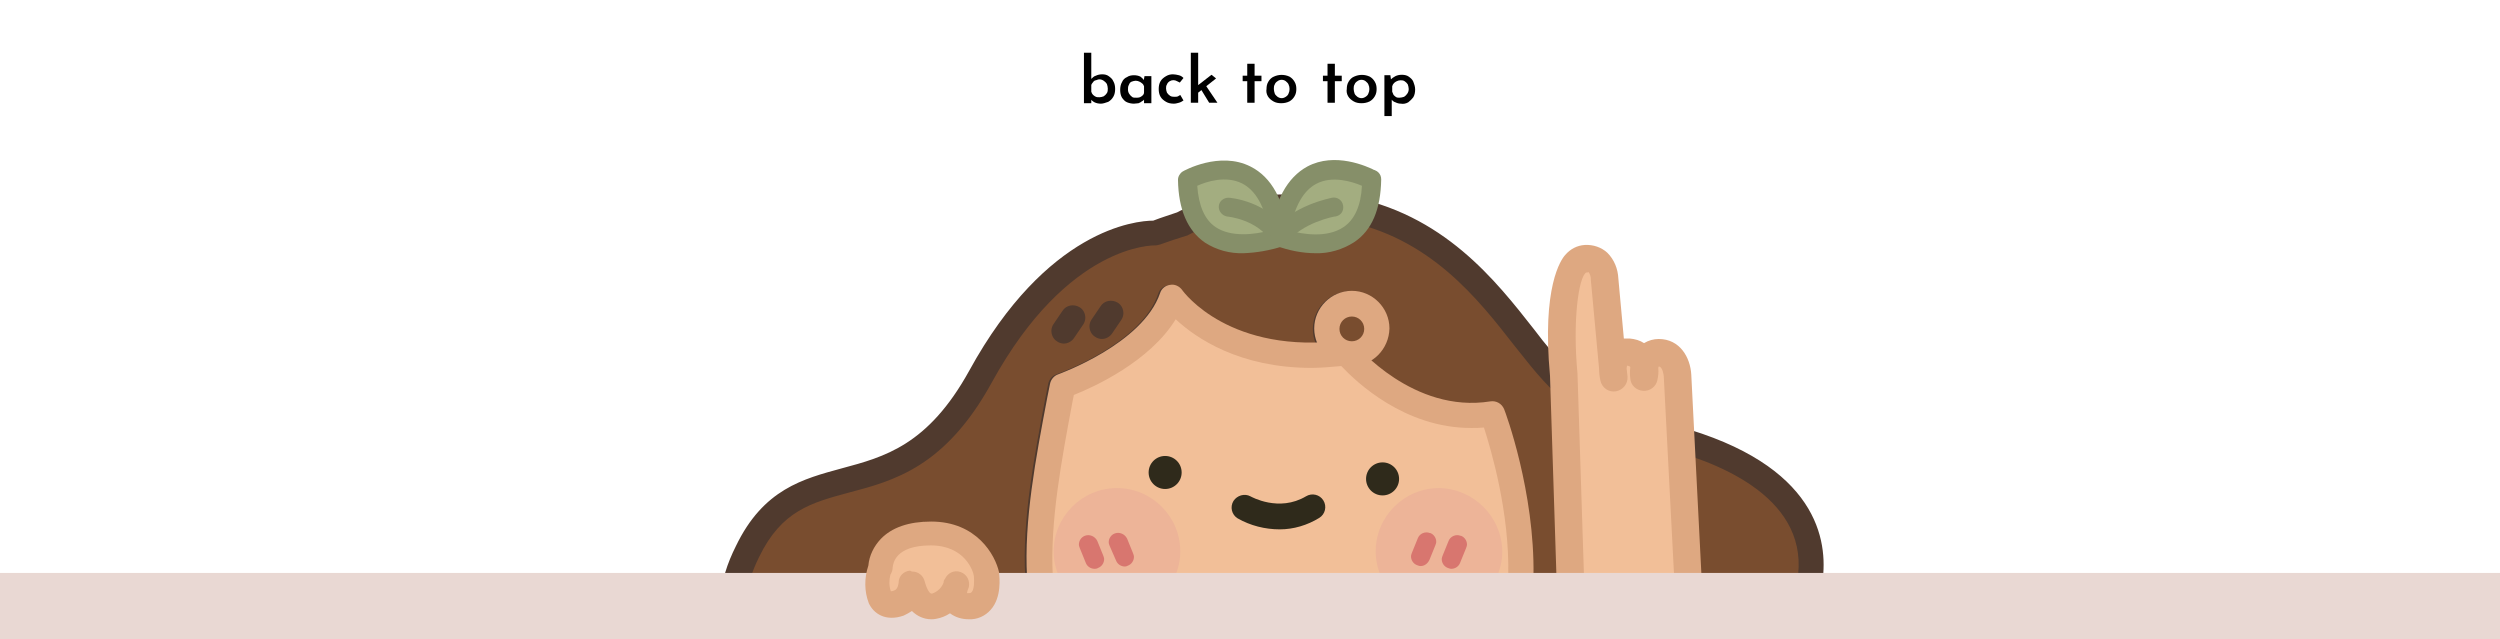 <?xml version="1.0" encoding="utf-8"?>
<!-- Generator: Adobe Illustrator 26.0.1, SVG Export Plug-In . SVG Version: 6.00 Build 0)  -->
<svg version="1.1" id="Layer_1" xmlns="http://www.w3.org/2000/svg" xmlns:xlink="http://www.w3.org/1999/xlink" x="0px" y="0px"
	 viewBox="0 0 545 139.4" style="enable-background:new 0 0 545 139.4;" xml:space="preserve">
<style type="text/css">
	.st0{fill:#794D2F;}
	.st1{fill:#503A2E;}
	.st2{fill:#F2BF98;}
	.st3{fill:#DEA881;}
	.st4{fill:#EDB498;}
	.st5{fill:#2F2A1B;}
	.st6{fill:#A3AD80;}
	.st7{fill:#868F69;}
	.st8{fill:#D8766F;}
	.st9{fill:#E9D8D3;}
</style>
<path class="st0" d="M226.6,125.6c-0.7-12.9,2.3-27.4,4.9-41.4c0,0,19.7-6.8,23.9-19.3c0,0,11,15.5,38,12.2c0,0,13.3,16.3,31.8,13.3
	c0,0,6.5,17.3,6.2,35.3 M394.7,125.6c0.9-8.5-2.4-23.4-32.7-30.8c-9.5-2.3-13.5-3.7-20.5-10.5c-2-1.9-3.9-4-5.6-6.2
	c-8.5-10.4-19.5-28.5-42.8-32.7c-15.2-0.8-29.4,0-35.3,3.4c-1.9,0.6-3.9,1.2-5.8,2c0,0-20.3-1.2-38.2,31.3s-39.2,13.9-51,38.2
	c-0.9,1.7-1.6,3.5-2.1,5.4 M294.7,66.2c3,0,5.4,2.4,5.4,5.4c0,3-2.4,5.4-5.4,5.4c-3,0-5.4-2.4-5.4-5.4c0,0,0,0,0,0
	C289.2,68.6,291.6,66.2,294.7,66.2C294.6,66.2,294.6,66.2,294.7,66.2z M242,68.3l-1.9,2.8L242,68.3z M233.8,69.3l-1.9,2.8
	L233.8,69.3z"/>
<path class="st1" d="M331.2,128.4L331.2,128.4c-1.5,0-2.8-1.3-2.8-2.8c0.3-13.8-3.7-27.3-5.3-32.3c-15.9,1.4-27.6-9.7-31.1-13.4
	c-2.2,0.2-4.4,0.3-6.4,0.3c-15.8,0-25.3-6.5-29.7-10.5c-5.6,9.2-17.9,14.8-22.3,16.5l-0.3,1.5c-2.4,12.8-4.9,26.1-4.3,37.8
	c0.1,1.5-1.1,2.8-2.6,2.9c-1.5,0.1-2.8-1.1-2.9-2.6c-0.7-12.3,1.9-25.9,4.4-39.1l0.6-3c0.2-1,0.9-1.8,1.8-2.1
	c0.2-0.1,18.5-6.5,22.2-17.6c0.3-1,1.2-1.7,2.2-1.8c1-0.2,2,0.3,2.6,1.1c0.4,0.5,8.9,12,29.5,11.5c-0.4-1-0.6-2-0.6-3.1
	c0-4.5,3.7-8.2,8.2-8.2c4.5,0,8.2,3.7,8.2,8.2c0,2.9-1.6,5.6-4.1,7.1c4.8,4.3,14.3,10.8,25.9,8.9c1.3-0.2,2.5,0.5,3,1.7
	c0.3,0.7,6.7,18,6.4,36.4c0.1,1.4-1,2.5-2.3,2.6C331.4,128.4,331.3,128.4,331.2,128.4z M294.7,69c-1.5,0-2.7,1.2-2.7,2.7
	s1.2,2.7,2.7,2.7c1.5,0,2.7-1.2,2.7-2.7C297.4,70.2,296.2,69,294.7,69C294.7,69,294.7,69,294.7,69z M160.7,128.4
	c-0.3,0-0.5,0-0.8-0.1c-1.4-0.5-2.2-2-1.8-3.5c0.6-2,1.4-3.9,2.3-5.7c6-12.5,14.7-14.7,23.1-17c9.3-2.5,18.8-5,27.8-21.3
	c16.9-30.8,36.3-32.7,40.1-32.7c1.8-0.7,3.5-1.2,5.2-1.8c8.2-4.5,26.4-4.2,36.6-3.6h0.3c21.2,3.8,32.6,18.5,41,29.2
	c1.2,1.6,2.4,3.1,3.5,4.4c1.7,2.1,3.5,4.1,5.4,6c6.5,6.4,10,7.6,19.2,9.8c32.6,7.9,35.8,24.5,34.8,33.8c-0.1,1.5-1.4,2.6-2.9,2.5
	c-1.5-0.1-2.6-1.4-2.5-2.9c0-0.1,0-0.2,0-0.3c1.8-17.3-18.4-24.9-30.6-27.8c-9.7-2.3-14.4-4-21.8-11.2c-2.1-2-4.1-4.2-5.9-6.4
	c-1.1-1.4-2.3-2.9-3.6-4.5c-7.8-10-18.4-23.7-37.4-27.2c-16.2-0.9-28.8,0.3-33.6,3.1c-0.2,0.1-0.3,0.2-0.5,0.2
	c-1.9,0.6-3.8,1.2-5.7,1.9c-0.4,0.1-0.7,0.2-1.1,0.2c-0.2,0-18.9-0.5-35.6,29.9c-10.1,18.4-21.3,21.4-31.2,24
	c-8.1,2.2-14.6,3.9-19.5,14c-0.8,1.6-1.5,3.3-2,5C162.9,127.6,161.9,128.3,160.7,128.4z M231.9,74.9c-0.5,0-1.1-0.2-1.5-0.5
	c-0.8-0.5-1.2-1.4-1.2-2.3c0-0.5,0.2-1.1,0.5-1.5l1.9-2.8c0.8-1.3,2.5-1.6,3.8-0.8c0,0,0,0,0,0c0.8,0.5,1.2,1.4,1.2,2.3
	c0,0.5-0.2,1.1-0.5,1.5l-1.9,2.8C233.7,74.4,232.8,74.9,231.9,74.9z M240.2,73.9c-0.5,0-1.1-0.2-1.5-0.5c-0.8-0.5-1.2-1.4-1.2-2.3
	c0-0.5,0.2-1.1,0.5-1.5l1.9-2.8c0.8-1.3,2.5-1.6,3.8-0.8c0,0,0,0,0,0c0.8,0.5,1.2,1.4,1.2,2.3c0,0.5-0.2,1.1-0.5,1.5l-1.9,2.8
	C242,73.4,241.1,73.9,240.2,73.9z"/>
<path class="st2" d="M331.2,125.6c0.3-18.1-6.2-35.3-6.2-35.3c-18.6,3-31.8-13.3-31.8-13.3c-27,3.4-38-12.2-38-12.2
	c-4.2,12.5-23.9,19.4-23.9,19.4c-2.6,14-5.6,28.5-4.9,41.4"/>
<path class="st3" d="M226.6,128.4c-1.4,0-2.6-1.1-2.7-2.5c0,0,0-0.1,0-0.1c-0.7-12.3,1.9-25.9,4.4-39.1l0.6-3c0.2-1,0.9-1.8,1.8-2.1
	c0.2-0.1,18.4-6.6,22.2-17.7c0.3-1,1.2-1.7,2.2-1.8c1-0.2,2,0.3,2.6,1.1c0.4,0.6,10.5,14.2,35.4,11c0.9-0.1,1.9,0.3,2.5,1
	c0.1,0.1,12.5,15,29.3,12.3c1.3-0.2,2.5,0.5,3,1.7c0.3,0.7,6.7,18,6.4,36.4c0,1.5-1.2,2.7-2.7,2.7h-0.1c-1.5,0-2.7-1.3-2.7-2.8
	c0.3-13.8-3.7-27.3-5.3-32.3c-0.9,0.1-1.9,0.1-2.8,0.1c-14.5,0-25-10-28.3-13.5c-2.3,0.2-4.5,0.4-6.5,0.4
	c-15.7,0-25.2-6.5-29.6-10.6c-5.6,9.2-17.9,14.8-22.2,16.5l-0.3,1.5c-2.4,12.8-4.9,26.1-4.3,37.8c0.1,1.5-1.1,2.8-2.6,2.9
	C226.7,128.4,226.7,128.4,226.6,128.4z"/>
<path class="st4" d="M313.7,106.4c-7.6,0-13.8,6.2-13.8,13.8c0,1.9,0.4,3.8,1.2,5.5h25.2c0.8-1.7,1.2-3.6,1.2-5.5
	C327.4,112.6,321.2,106.5,313.7,106.4z M309.5,120.8l1.3-3.2L309.5,120.8z M316.7,122l1.3-3.2L316.7,122z"/>
<path class="st4" d="M243.5,106.4c-7.6,0-13.8,6.2-13.8,13.8c0,1.9,0.4,3.8,1.2,5.5h25.2c0.8-1.7,1.2-3.6,1.2-5.5
	C257.3,112.6,251.1,106.4,243.5,106.4C243.5,106.4,243.5,106.4,243.5,106.4z"/>
<circle class="st0" cx="294.7" cy="71.6" r="5.4"/>
<path class="st3" d="M294.7,79.8c-4.5,0-8.2-3.7-8.2-8.2s3.7-8.2,8.2-8.2c4.5,0,8.2,3.7,8.2,8.2C302.8,76.1,299.2,79.8,294.7,79.8z
	 M294.7,69c-1.5,0-2.7,1.2-2.7,2.7s1.2,2.7,2.7,2.7c1.5,0,2.7-1.2,2.7-2.7C297.4,70.2,296.2,69,294.7,69C294.7,69,294.7,69,294.7,69
	z"/>
<circle class="st5" cx="301.4" cy="104.4" r="3.6"/>
<circle class="st5" cx="254" cy="103" r="3.6"/>
<path class="st5" d="M279,115.4c-3.2,0-6.4-0.8-9.2-2.4c-1.3-0.8-1.7-2.5-0.9-3.8c0.8-1.2,2.4-1.7,3.7-1c0.2,0.1,6.2,3.5,12.1,0
	c1.3-0.8,3-0.4,3.8,0.9s0.4,3-0.9,3.8l0,0C285,114.5,282,115.4,279,115.4z"/>
<path class="st6" d="M279,51.7c0,0-19.9,7.6-20.1-12.5C258.9,39.2,276.1,29.4,279,51.7z"/>
<path class="st7" d="M271.1,55.2c-3,0.1-5.9-0.7-8.4-2.3c-3.8-2.6-5.8-7.2-5.9-13.7c0-0.7,0.4-1.4,1-1.8c0.3-0.2,8.1-4.5,14.8-1.1
	c4.6,2.3,7.4,7.4,8.3,15.2c0.1,0.9-0.4,1.8-1.3,2.2C276.8,54.6,273.9,55.1,271.1,55.2z M261,40.5c0.3,4.3,1.6,7.4,4,9
	c3.4,2.3,8.6,1.6,11.6,0.8c-0.9-5.4-2.9-8.8-5.8-10.3C267.2,38.2,263,39.6,261,40.5L261,40.5z"/>
<path class="st7" d="M279,53.8c-0.7,0-1.4-0.4-1.8-1c-3-5-9.6-5.6-9.7-5.6c-1.1-0.2-1.9-1.2-1.8-2.3c0.1-1,1-1.8,2.1-1.8
	c0.4,0,8.7,0.7,12.9,7.6c0.6,0.9,0.3,2.2-0.6,2.8c0,0,0,0-0.1,0C279.7,53.7,279.3,53.8,279,53.8z"/>
<path class="st6" d="M279,51.7c0,0,19.9,7.6,20.1-12.5C299,39.2,281.7,29.4,279,51.7z"/>
<path class="st7" d="M286.8,55.2c-2.9,0-5.8-0.6-8.6-1.6c-0.9-0.3-1.5-1.2-1.3-2.2c0.9-7.6,3.7-12.7,8.1-15.1
	c6-3.2,12.9-0.1,14.9,0.9c-0.2-0.2-0.5-0.2-0.8-0.2c0.5,0,1,0.2,1.4,0.6c0.4,0.4,0.6,0.9,0.6,1.5c-0.1,6.5-2,11.1-5.9,13.7
	C292.7,54.4,289.7,55.3,286.8,55.2z M281.2,50.3c2.6,0.7,8,1.7,11.7-0.8c2.4-1.6,3.8-4.7,4-9c-2.1-0.9-6.5-2.3-10-0.4
	C284.1,41.6,282.2,45,281.2,50.3L281.2,50.3z"/>
<path class="st7" d="M278.9,53.8c-0.4,0-0.9-0.1-1.2-0.4c-0.9-0.7-1.1-2-0.4-2.9c0,0,0,0,0,0c4.4-5.8,12.8-7.3,13.1-7.4
	c1.1-0.2,2.2,0.5,2.4,1.7s-0.5,2.2-1.7,2.4c0,0,0,0-0.1,0l0,0c-0.1,0-7.2,1.3-10.5,5.8C280.1,53.5,279.5,53.8,278.9,53.8z"/>
<path class="st8" d="M238.6,124c-0.8,0-1.6-0.5-1.9-1.3l-1.3-3.2c-0.1-0.3-0.2-0.5-0.2-0.8c0-0.8,0.5-1.6,1.3-1.9
	c1-0.4,2.2,0.1,2.7,1.1l1.3,3.2c0.1,0.3,0.2,0.5,0.2,0.8c0,0.8-0.5,1.6-1.3,1.9C239.1,124,238.8,124,238.6,124z"/>
<path class="st8" d="M245.2,123.5c-0.8,0-1.6-0.5-1.9-1.3l-1.4-3.2c-0.1-0.3-0.2-0.5-0.2-0.8c0-0.8,0.5-1.6,1.3-1.9
	c1-0.4,2.2,0.1,2.7,1.1l1.3,3.2c0.1,0.3,0.2,0.5,0.2,0.8c0,0.8-0.5,1.6-1.3,1.9C245.7,123.4,245.5,123.5,245.2,123.5z"/>
<path class="st8" d="M316.4,124c-0.3,0-0.5-0.1-0.8-0.2c-0.8-0.3-1.3-1.1-1.3-1.9c0-0.3,0.1-0.5,0.2-0.8l1.3-3.2
	c0.4-1,1.6-1.5,2.6-1.1c0,0,0.1,0,0.1,0c0.8,0.3,1.3,1.1,1.3,1.9c0,0.3-0.1,0.5-0.2,0.8l-1.3,3.2C318,123.5,317.2,124,316.4,124z"/>
<path class="st8" d="M309.7,123.4c-0.3,0-0.5-0.1-0.8-0.2c-0.8-0.3-1.3-1.1-1.3-1.9c0-0.3,0.1-0.5,0.2-0.8l1.3-3.2
	c0.4-1,1.6-1.5,2.6-1.1c0,0,0.1,0,0.1,0c0.8,0.3,1.3,1.1,1.3,1.9c0,0.3-0.1,0.5-0.2,0.8l-1.3,3.2
	C311.2,122.9,310.5,123.4,309.7,123.4z"/>
<path class="st2" d="M368.4,133.1l-2.6-51.2c0,0-0.2-4.9-4.1-4.9s-3.2,5.3-3.2,5.3s1.1-5-3.4-5.4s-3.2,5.7-3.2,5.7L349.8,61
	c0,0-0.1-4.7-4.2-4.5c-7,0.4-4.8,25.3-4.8,25.3l1.7,52.9L368.4,133.1z"/>
<path class="st3" d="M342.6,137.6c-0.7,0-1.5-0.3-2-0.8c-0.6-0.5-1-1.3-1-2.1l-1.7-52.8c-1.8-19.4,2.4-25.3,3.3-26.3
	c1.1-1.3,2.6-2.1,4.3-2.2c1.8-0.1,3.6,0.5,4.9,1.7c1.5,1.5,2.3,3.5,2.4,5.6l1.2,13.1h1.3c1.1,0.1,2.2,0.4,3.1,1
	c1-0.6,2.1-0.9,3.2-0.9c4.6,0,6.9,4,7.1,7.8l2.6,51.2c0.1,1.6-1.1,3-2.8,3.1c0,0,0,0,0,0l-25.8,1.5
	C342.7,137.6,342.7,137.6,342.6,137.6z M345.9,59.4h-0.1c-1.7,1-3,10.8-1.9,22.1v0.2l1.6,49.8l19.7-1.2L362.7,82
	c0,0-0.2-2.1-1.1-2.1l0,0c0,0.1-0.1,0.2-0.1,0.3c0.1,0.9,0,1.8-0.2,2.7c-0.3,1.4-1.6,2.4-3.1,2.3c-1.5-0.1-2.7-1.2-2.8-2.7
	c-0.1-0.8-0.1-1.6,0-2.4c0-0.1,0-0.1-0.1-0.2s-0.2-0.1-0.6-0.2l0,0c0,0.2-0.1,0.4-0.1,0.6l0.2,1.8c0.1,1.6-1,2.9-2.5,3.2
	c-1.6,0.3-3.1-0.8-3.4-2.3c-0.2-0.9-0.3-1.7-0.3-2.6L346.8,61v-0.2c0-0.5-0.2-1.1-0.5-1.5C346.2,59.4,346.1,59.4,345.9,59.4
	L345.9,59.4z"/>
<rect y="124.9" class="st9" width="545" height="14.5"/>
<path class="st2" d="M192,123.9c0,0-0.2-7.6,11-7.6c10.3,0,12.1,8.9,12.1,8.9s1,6.9-3.9,6.9s-2.8-4.8-2.8-4.8s-1.1,4.1-4.8,4.8
	s-4.8-4.8-4.8-4.8s-0.1,3.2-2.8,4.1C189.8,133.7,191.2,124.3,192,123.9z"/>
<path class="st3" d="M203,135c-1.6,0-3.1-0.7-4.2-1.8c-0.6,0.4-1.2,0.7-1.8,1c-4,1.4-6.6-0.5-7.6-2.7c-1-2.6-1-5.5-0.1-8.2
	c0.2-2.2,1.2-4.2,2.7-5.8c2.4-2.5,6.1-3.8,11-3.8c9.9,0,14,7.3,14.8,11.1v0.2c0.1,0.8,0.6,5.2-1.8,7.9c-1.2,1.4-3,2.2-4.8,2.1
	c-1.5,0-2.9-0.4-4.1-1.3c-0.9,0.6-1.9,1-3,1.2C203.7,135,203.3,135,203,135z M198.9,124.6c1.3,0,2.4,0.9,2.7,2.2
	c0.2,0.8,0.9,2.8,1.6,2.6c1.2-0.4,2.1-1.3,2.5-2.4c0-0.3,0.1-0.6,0.3-0.8c0.6-1.3,2-2,3.4-1.5c1.4,0.5,2.1,1.9,1.8,3.3
	c-0.1,0.3-0.2,0.5-0.3,0.8c0,0.2-0.1,0.3-0.1,0.5h0.4c0.4,0,0.5-0.1,0.6-0.2c0.6-0.6,0.6-2.5,0.5-3.5s-1.9-6.7-9.4-6.7
	c-7.8,0-8.2,4-8.3,4.8c0,0.6-0.2,1.1-0.5,1.6c-0.3,1.2-0.3,2.4,0.1,3.6c0.3,0,0.6-0.1,0.8-0.2c0.8-0.3,0.9-1.7,0.9-1.7
	c0-1.4,1.1-2.5,2.5-2.6C198.7,124.6,198.8,124.6,198.9,124.6z"/>
<path d="M240,22.6c-0.5,0-1-0.1-1.4-0.3c-0.4-0.2-0.7-0.5-0.9-0.8l0.2-0.4v1.4h-1.6v-11h1.6v5.7c0.3-0.3,0.6-0.6,1-0.7
	c0.4-0.2,0.9-0.3,1.4-0.3c0.5,0,1,0.1,1.4,0.4c0.4,0.3,0.8,0.6,1,1.1c0.3,0.5,0.4,1.1,0.4,1.7c0,0.6-0.1,1.2-0.4,1.7
	c-0.3,0.5-0.6,0.8-1.1,1.1C241,22.4,240.5,22.6,240,22.6z M239.7,21.2c0.3,0,0.6-0.1,0.9-0.2c0.3-0.2,0.5-0.4,0.7-0.7
	c0.2-0.3,0.2-0.7,0.2-1c0-0.3-0.1-0.7-0.2-1c-0.2-0.3-0.4-0.5-0.7-0.7c-0.3-0.2-0.6-0.3-0.9-0.3c-0.3,0-0.5,0.1-0.8,0.2
	c-0.2,0-0.5,0.2-0.6,0.4c-0.2,0.2-0.3,0.4-0.4,0.6V20c0.1,0.3,0.2,0.5,0.4,0.7c0.2,0.2,0.4,0.3,0.6,0.4
	C239.1,21.2,239.4,21.2,239.7,21.2L239.7,21.2z"/>
<path d="M247.2,22.6c-0.5,0-1-0.1-1.5-0.3c-0.5-0.2-0.8-0.6-1.1-1c-0.3-0.5-0.4-1.1-0.4-1.7c0-0.6,0.1-1.2,0.4-1.7
	c0.2-0.5,0.6-0.9,1.1-1.1c0.4-0.3,1-0.4,1.5-0.4c0.5,0,1,0.1,1.4,0.3c0.3,0.2,0.6,0.5,0.8,0.8l-0.1,0.2l0.2-1.1h1.5v5.9h-1.6V21
	l0.2,0.4c0,0.1-0.1,0.1-0.2,0.3c-0.1,0.2-0.3,0.3-0.5,0.4c-0.2,0.2-0.5,0.3-0.7,0.4C247.9,22.5,247.6,22.6,247.2,22.6z M247.7,21.3
	c0.3,0,0.5,0,0.8-0.1c0.2-0.1,0.4-0.2,0.6-0.4c0.2-0.2,0.3-0.4,0.3-0.7v-1.3c-0.1-0.2-0.2-0.5-0.4-0.6c-0.2-0.2-0.4-0.3-0.6-0.4
	c-0.2-0.1-0.5-0.2-0.8-0.2c-0.3,0-0.6,0.1-0.9,0.2c-0.3,0.1-0.5,0.4-0.6,0.7c-0.2,0.3-0.2,0.7-0.2,1c0,0.4,0.1,0.7,0.3,1
	c0.2,0.3,0.4,0.5,0.7,0.7C247.1,21.3,247.4,21.3,247.7,21.3z"/>
<path d="M258,21.9c-0.3,0.2-0.6,0.4-1,0.5c-0.4,0.1-0.7,0.2-1.1,0.2c-0.6,0-1.2-0.1-1.7-0.4c-0.5-0.3-0.9-0.6-1.2-1.1
	c-0.3-0.5-0.4-1.1-0.4-1.7c0-0.6,0.1-1.2,0.4-1.7c0.3-0.5,0.7-0.8,1.2-1.1c0.5-0.3,1-0.4,1.5-0.4c0.4,0,0.9,0.1,1.3,0.2
	c0.4,0.1,0.7,0.3,1,0.6l-0.8,1l-0.6-0.3c-0.5-0.3-1.1-0.3-1.6,0c-0.3,0.2-0.5,0.4-0.6,0.7c-0.2,0.3-0.2,0.6-0.2,0.9
	c0,0.3,0.1,0.6,0.2,0.9c0.2,0.3,0.4,0.5,0.7,0.7c0.3,0.2,0.7,0.2,1,0.2c0.2,0,0.5,0,0.7-0.1c0.2-0.1,0.3-0.2,0.5-0.3L258,21.9z"/>
<path d="M259.6,22.4V11.5h1.6v10.9H259.6z M260.7,20.6l-0.2-1.5l3.6-2.8l1,0.8L260.7,20.6z M262.7,18.4l2.7,4h-1.8l-1.9-3.1
	L262.7,18.4z"/>
<path d="M271.9,13.9h1.6v2.6h1.5v1.2h-1.5v4.7h-1.6v-4.7h-1v-1.2h1V13.9z"/>
<path d="M276.1,19.4c0-0.6,0.1-1.1,0.4-1.6c0.3-0.5,0.7-0.9,1.2-1.1c1.1-0.5,2.3-0.5,3.4,0c0.5,0.3,0.8,0.6,1.1,1.1
	c0.3,0.5,0.4,1,0.4,1.6c0,0.6-0.1,1.1-0.4,1.6c-0.3,0.5-0.6,0.8-1.1,1.1c-0.6,0.3-1.2,0.4-1.8,0.4c-0.6,0-1.2-0.1-1.7-0.4
	c-0.5-0.3-0.9-0.6-1.2-1.1C276.1,20.5,276,19.9,276.1,19.4z M277.7,19.4c0,0.3,0.1,0.7,0.2,1c0.1,0.3,0.4,0.5,0.6,0.7
	c0.3,0.2,0.6,0.3,0.9,0.3c0.3,0,0.6-0.1,0.9-0.3c0.3-0.2,0.5-0.4,0.6-0.7c0.3-0.6,0.3-1.4,0-2c-0.1-0.3-0.4-0.5-0.6-0.7
	c-0.5-0.4-1.3-0.4-1.8,0c-0.3,0.2-0.5,0.4-0.6,0.7C277.7,18.7,277.7,19.1,277.7,19.4z"/>
<path d="M289.4,13.9h1.6v2.6h1.5v1.2H291v4.7h-1.6v-4.7h-1v-1.2h1V13.9z"/>
<path d="M293.6,19.4c0-0.6,0.1-1.1,0.4-1.6c0.3-0.5,0.7-0.9,1.2-1.1c1.1-0.5,2.3-0.5,3.4,0c0.5,0.3,0.8,0.6,1.1,1.1
	c0.3,0.5,0.4,1,0.4,1.6c0,0.6-0.1,1.1-0.4,1.6c-0.3,0.5-0.6,0.8-1.1,1.1c-0.6,0.3-1.2,0.4-1.8,0.4c-0.6,0-1.2-0.1-1.7-0.4
	c-0.5-0.3-0.9-0.6-1.2-1.1C293.6,20.5,293.5,19.9,293.6,19.4z M295.1,19.4c0,0.3,0.1,0.7,0.2,1c0.1,0.3,0.4,0.5,0.6,0.7
	c0.3,0.2,0.6,0.3,0.9,0.3c0.3,0,0.6-0.1,0.9-0.3c0.3-0.2,0.5-0.4,0.6-0.7c0.3-0.6,0.3-1.4,0-2c-0.1-0.3-0.4-0.5-0.6-0.7
	c-0.5-0.4-1.3-0.4-1.8,0c-0.3,0.2-0.5,0.4-0.6,0.7C295.1,18.7,295.1,19.1,295.1,19.4z"/>
<path d="M305.4,22.6c-0.4,0-0.8-0.1-1.2-0.3c-0.4-0.1-0.7-0.4-0.9-0.7l0.1-0.5v4.2h-1.6v-8.9h1.3l0.2,1.4l-0.2-0.4
	c0.3-0.3,0.7-0.6,1.1-0.8c0.4-0.2,0.9-0.3,1.4-0.3c0.5,0,1.1,0.1,1.5,0.4c0.4,0.3,0.8,0.6,1,1.1c0.2,0.5,0.4,1.1,0.4,1.7
	c0,0.6-0.1,1.2-0.4,1.7c-0.3,0.4-0.7,0.8-1.1,1.1C306.5,22.6,305.9,22.7,305.4,22.6z M305.1,21.3c0.3,0,0.7-0.1,1-0.2
	c0.3-0.2,0.5-0.4,0.7-0.7c0.2-0.3,0.3-0.6,0.3-1c0-0.3-0.1-0.7-0.2-1c-0.2-0.3-0.4-0.5-0.7-0.7c-0.3-0.2-0.6-0.2-0.9-0.2
	c-0.3,0-0.6,0.1-0.8,0.2c-0.2,0.1-0.4,0.2-0.6,0.4c-0.2,0.2-0.3,0.4-0.4,0.7V20c0.1,0.2,0.2,0.5,0.3,0.7c0.2,0.2,0.4,0.4,0.6,0.5
	C304.6,21.3,304.8,21.3,305.1,21.3L305.1,21.3z"/>
</svg>
